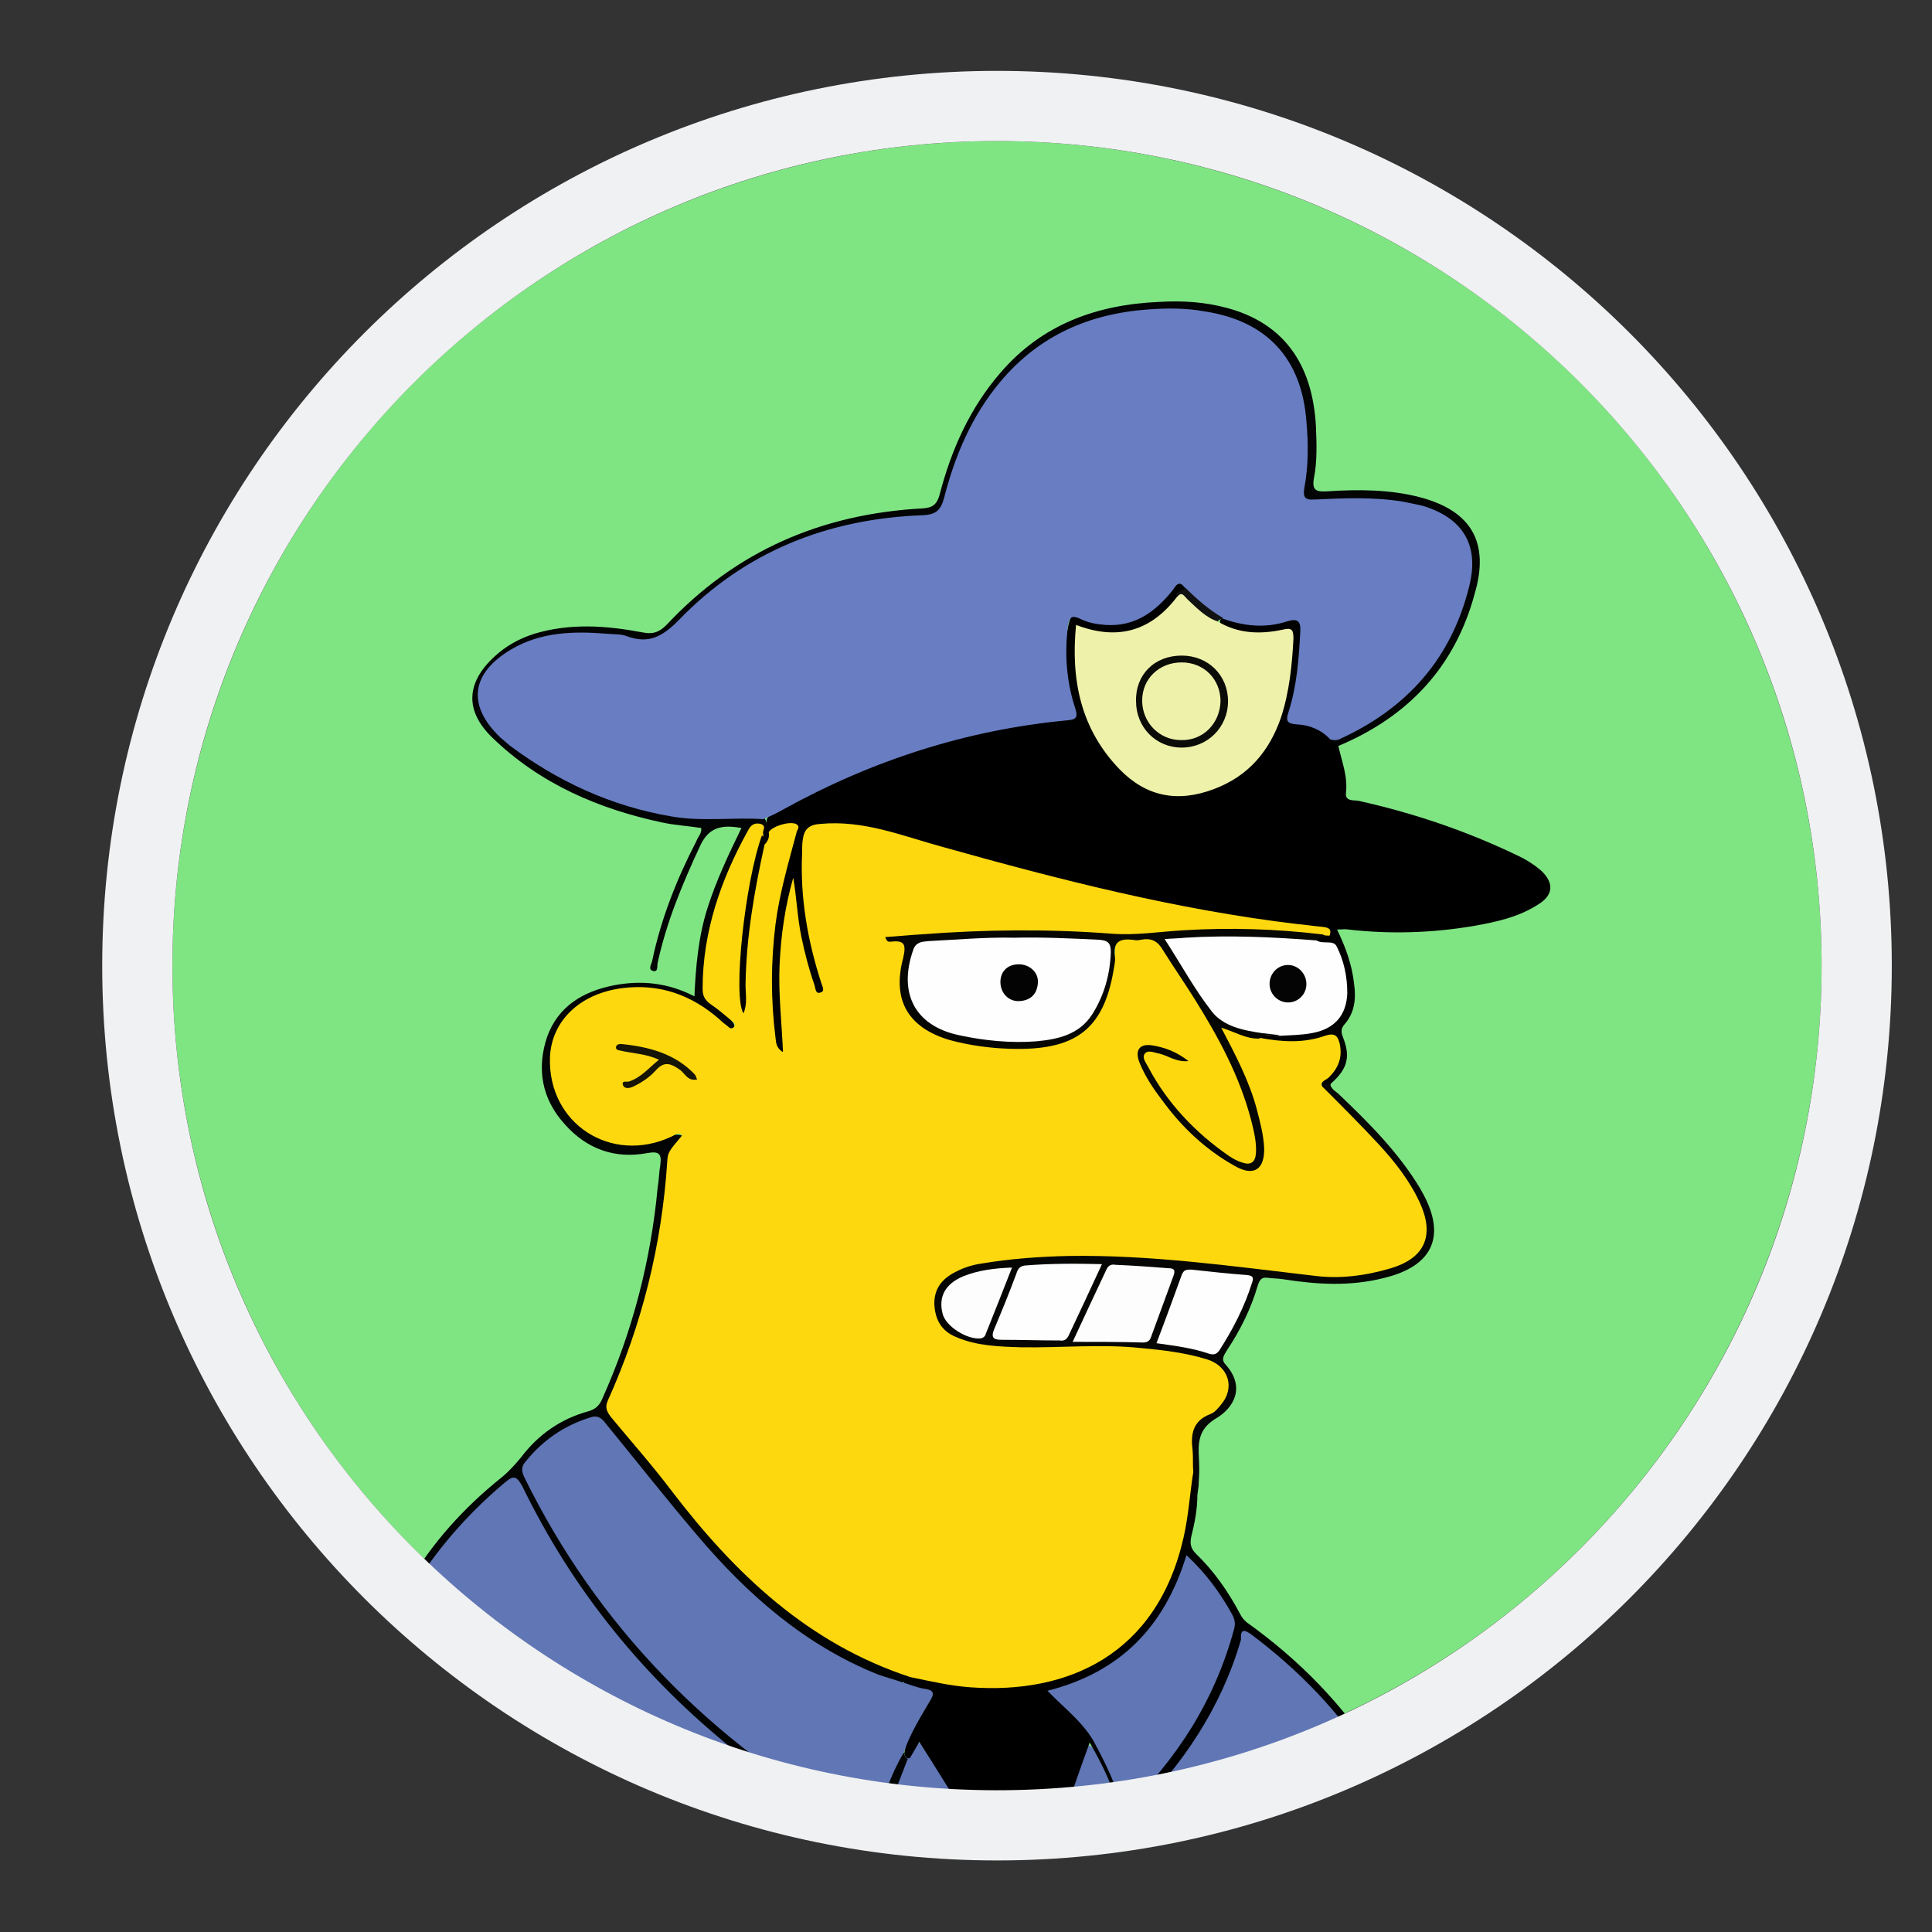 <?xml version="1.0" encoding="utf-8"?>
<!-- Generator: Adobe Illustrator 17.1.0, SVG Export Plug-In . SVG Version: 6.00 Build 0)  -->
<!DOCTYPE svg PUBLIC "-//W3C//DTD SVG 1.0//EN" "http://www.w3.org/TR/2001/REC-SVG-20010904/DTD/svg10.dtd">
<svg version="1.0" xmlns:x="http://ns.adobe.com/Extensibility/1.0/" xmlns:i="http://ns.adobe.com/AdobeIllustrator/10.0/" xmlns:graph="http://ns.adobe.com/Graphs/1.0/"
	 xmlns="http://www.w3.org/2000/svg" xmlns:xlink="http://www.w3.org/1999/xlink" x="0px" y="0px" viewBox="0 0 283.5 283.5"
	 enable-background="new 0 0 283.5 283.5" xml:space="preserve">
<rect x="0" y="0" width="283.5" height="283.5" fill="#333333" stroke="none"/>
<g id="Calque_2">
	<circle fill="#7FE583" cx="146.3" cy="141.7" r="121"/>
</g>
<g id="Calque_4">
	<path fill="#6076B5" d="M142.3,267.5c-0.1-0.4-0.3-0.9-0.6-1.3c-1.8-2.8-3.5-5.7-5.3-8.5c-0.5-0.8-0.8-2.1-2-2
		c-1,0.1-1,1.4-1.5,2.2c-1.5,3.1-2.8,6.4-4,9.6H142.3z"/>
	<path fill="#6076B5" d="M67.2,240.9c4.2,3.4,9.4,5.2,14,8c9.7,5.8,19.4,11.3,30.1,15.1c1.5,0.6,2.7,1.9,3.2,3.5h10
		c-3.3-1.9-6.5-3.9-9.6-6c-8.7-6.1-16.6-13-23.3-21.2c-5.7-7-10.7-14.4-14.6-22.6c-1-2-1.5-2-3.1-0.7c-5.9,4.8-10.8,10.4-14.5,17.1
		c-0.1,0.3-0.3,0.5-0.5,0.8C61.9,236.5,64.5,238.6,67.2,240.9z"/>
	<path fill="#6076B5" d="M182,261.5c3.3-0.4,6.8,0.2,10.1,0.5c1.3,0.1,2.7,0.2,4,0.2c1.2-2,3-3.5,5.3-4.1c0,0,0,0,0,0
		c-4.6-7.1-10.4-13.1-17.1-18.2c-1.9-1.5-2.7-1.3-3.3,1c-0.5,2-1.3,3.8-2.1,5.6c-3.1,7.2-7.6,13.5-13.1,19.1
		c-1.2,1.2-1.4,1.2-1.8-0.6c-0.7-2.7-1.8-5.2-3.1-7.6c-0.3-0.6-0.6-1.3-1.4-1.3c-0.9,0-1.1,0.9-1.3,1.6c-0.9,2.5-1.6,5.1-2.7,7.6
		c-0.3,0.8-0.6,1.5-0.7,2.3h22.4C177.1,264.9,178.7,261.9,182,261.5z"/>
	<path d="M183.7,239.9c6.9,5.2,12.7,11.2,17.3,18.3c0.3-0.1,0.6-0.2,1-0.3c-4.9-7.7-11.3-14.3-19-19.8c-0.5-0.4-0.8-0.8-1.1-1.4
		c-1.7-3.2-3.8-6.2-6.4-8.7c-0.8-0.8-0.9-1.5-0.7-2.5c0.5-2,0.9-4,0.9-6.1c0.1-1.1,0.5-2.3-0.2-3.4c-1.1,0.4-1.1,1.4-1.2,2.3
		c-0.1,1.4-0.3,2.8-0.5,4.2c-0.9,6.1-2.9,11.7-7.1,16.4c-5.4,6-12.5,8.1-20.2,8.4c-4.3,0.2-8.5-0.8-12.7-1.5
		c-0.5,0.1-1.1,0.1-1.3,0.7c0.2,1.1,1.2,1.1,2,1.4c2.3,0.7,2.3,0.7,1.1,2.9c-1.1,2.1-2.6,4-2.9,6.5c0.1,0.4,0.2,0.8,0.8,0.7
		c0.4-0.7,0.9-1.5,1.4-2.4c2.5,3.9,4.8,7.7,7.2,11.5c0.1,0.1,0.1,0.2,0.2,0.3h13.5c1.3-3.8,2.6-7.6,4.1-11.7
		c1.9,3.3,3.4,6.4,4.2,9.7c0.1,0.6-0.2,1.5,0.6,1.8c0.7,0.2,1.1-0.6,1.6-1c7.3-7.3,12.9-15.6,15.8-25.6
		C182,239.1,182.5,239,183.7,239.9z"/>
	<path fill="#030404" d="M132.7,257.2c-1.1,0.1-1.2,1.1-1.5,1.9c-1.1,2.4-2.1,4.8-2.9,7.3c-0.2,0.6-0.5,1-0.8,1.1h2.1
		c1.2-3.2,2.4-6.3,3.6-9.4C132.8,257.9,132.7,257.5,132.7,257.2z"/>
	<path fill="#030404" d="M208.5,73c-4.5-1.2-9.2-1.2-13.8-0.9c-1.6,0.1-2.2-0.2-1.9-1.9c0.5-2.5,0.4-5.1,0.3-7.6
		c-0.5-9.4-4.9-15.2-13-17.4c-3.3-0.9-6.6-1.1-10-0.9c-9.2,0.4-17.2,3.3-23.3,10.4c-4.5,5.2-7.2,11.3-8.9,17.8c-0.4,1.5-1,2-2.5,2.1
		c-14.8,0.8-27.4,6.2-37.6,17.1c-1.1,1.1-2,1.4-3.5,1.1c-5.3-1-10.6-1.4-15.9,0.2c-2.2,0.7-4.2,1.8-5.9,3.4
		c-4.1,3.8-4.3,7.9-0.3,11.8c7,6.8,15.6,10.5,25,12.5c1.9,0.4,3.8,0.5,5.7,0.8c0.1,0.8-0.5,1.3-0.7,1.9c-2.9,5.6-5.2,11.4-6.5,17.6
		c-0.1,0.5-0.7,1.3,0.2,1.5c0.7,0.1,0.5-0.7,0.6-1.2c1.3-6,3.6-11.5,6.2-17.1c1.3-2.9,3.3-3.2,6.1-2.7c-1.9,3.9-3.7,7.7-5,11.8
		c-1.3,4.1-1.7,8.4-1.9,12.9c-3.9-2-7.8-2.4-11.9-1.6c-4.5,0.9-8.1,3.1-9.7,7.5c-1.6,4.7-0.8,9.2,2.6,12.9c3.2,3.6,7.3,5.1,12.1,4.2
		c1.7-0.3,2.1,0.1,1.9,1.7c-0.2,1.1-0.2,2.3-0.4,3.4c-1,10.7-3.7,21.1-8.1,30.9c-0.4,1-1,1.6-2.1,1.9c-4,1.1-7.3,3.4-9.8,6.7
		c-0.9,1.1-1.8,2.1-2.9,3c-5.5,4.4-10.2,9.6-13.7,15.6c-0.5,0.8-0.9,1.6-1.4,2.3c0.3,0.2,0.5,0.3,0.8,0.5
		c3.8-6.7,8.7-12.5,14.6-17.5c1.3-1.1,1.8-1.4,2.8,0.5c7.4,15.2,17.8,28,31,38.6c5,4,10.3,7.6,15.9,10.9h3c-0.2-0.1-0.4-0.2-0.6-0.3
		c-1.1-0.7-2.2-1.2-3.3-1.9c-11.3-6.8-21.4-15.1-29.9-25.2c-6-7.1-11-14.9-15.1-23.2c-0.4-0.8-0.7-1.5,0-2.2c2.3-2.7,4.9-4.9,8.4-6
		c1.2-0.4,2.1-0.1,2.8,0.9c1,1.3,2.1,2.4,3.1,3.7c6,7.3,11.6,15,18.7,21.3c5.6,5.1,11.8,9.3,19,11.9c0.8,0.3,1.7,0.9,2.7,0.3
		c0.3-0.5,0.8-0.4,1.3-0.4c-0.1-1-1-1-1.6-1.2c-11.2-3.8-19.8-11.1-27.5-19.7c-4.8-5.4-8.9-11.4-13.8-16.8c-1.1-1.2-1.2-2.3-0.5-3.8
		c4.5-10.5,7.3-21.4,8.1-32.9c0.1-1.5,0.1-3.1,1.6-4.2c0.3-0.2,0.5-0.6,0.3-1.1c-0.2-0.4-0.7-0.4-1.1-0.4c-0.3,0-0.7,0.2-1,0.3
		c-2.1,1-4.2,1.2-6.5,1c-5.1-0.3-9.8-4.6-10.3-9.5c-0.7-6.5,2-10.6,8-12c5-1.1,9.7-0.6,13.9,2.7c1,0.7,1.9,1.5,2.9,2.1
		c0.5,0.3,1,0.6,1.4,0c0.4-0.6,0-1-0.3-1.4c-0.5-0.7-1.3-1.2-2-1.7c-1.5-0.9-2-2.2-1.9-3.9c0.1-5.1,1.3-10,3.2-14.7
		c0.9-2.2,1.8-4.3,3-6.4c0.4-0.7,1-1.8,1.8-0.3c0.2,0.5,0.3,1,0.9,1.3c0.8-0.3,0.7-1,0.6-1.7c-0.3-0.7-0.2-1.5-0.7-2.2
		c-1.5-0.8-3.2-0.5-4.8-0.4c-9.1,0.5-17.4-1.9-25.3-6.2c-3.5-1.9-6.8-4.1-9.4-7.1c-2.5-2.9-2.5-5.5,0-8.3c1.5-1.6,3.2-2.8,5.3-3.5
		C82.7,93,87.4,92.9,92,94c3.7,0.9,6.1-0.4,8.6-3c9.5-9.8,21.5-14.4,35-14.9c2.5-0.1,2.9-0.3,3.5-2.7c0.8-2.6,1.6-5.3,2.7-7.8
		c7-16.6,21.5-21.9,37.1-19c6.7,1.3,10.6,5.6,12,12.3c0.8,4,0.6,8,0.3,12c-0.2,2.3,0.1,2.7,2.4,2.8c2.5,0,5.1,0,7.7,0
		c3.1,0,6,0.5,8.9,1.5c3.6,1.3,5.6,3.8,5.3,7.6c-0.5,7.7-4,14-9.6,19.1c-3.1,2.9-6.8,4.9-10.8,6.6c-0.2,1,0.6,0.9,1.2,1
		c10.3-4.3,17.2-11.6,20.1-22.4C218.6,79.6,215.9,75,208.5,73z"/>
	<path d="M195.2,108.5c0.4,0.3,0.8,0.7,1.2,1c0.5,2.3,1.4,4.4,1.1,6.9c-0.1,1.2,1.1,1,1.8,1.1c8.1,1.8,15.8,4.4,23.3,8
		c1.3,0.6,2.6,1.4,3.7,2.4c1.7,1.7,1.6,3.4-0.4,4.7c-3,2-6.4,2.7-9.8,3.3c-6,1-12.1,1.2-18.2,0.5c-0.5-0.1-1,0-1.7,0
		c1.3,2.7,2.2,5.2,2.5,8c0.3,2.1,0.1,4.2-1.4,5.9c-0.6,0.7-0.5,1.2-0.2,2c1.1,2.8,0.6,4.6-1.8,6.7c-0.3,0.4-0.2,1.1-1,0.9
		c-0.8-0.9-0.1-1.4,0.4-2c0.7-0.9,1.3-1.9,1.3-3.1c0.1-1.7-0.5-2.2-2.1-1.8c-2.3,0.6-4.6,0.5-7,0.5c-0.8,0-1.8,0-2.1-1.1
		c0.7-1.1,1.8-0.7,2.7-0.8c1.9,0.1,3.7-0.1,5.5-0.6c2.7-0.7,4.1-2.5,4.2-5.3c0-0.7,0-1.3-0.1-2c-0.4-2.4-0.9-4.7-3.8-5.4
		c-0.4-0.6,0.4-0.8,0.4-1.3c-2.5-0.7-5-0.7-7.5-1.1c-13.6-1.9-26.9-5.1-40.1-8.6c-6-1.6-12-3.4-18-5.2c-2.6-0.8-5.3-0.5-8-0.3
		c-1.6,0.1-1.9,1.5-1.9,2.8c-0.3,5.9,0.4,11.7,2,17.3c0.3,1,0.6,1.9,0.8,2.9c0.1,0.5,0,1-0.5,1.2c-0.5,0.2-0.9-0.1-1.2-0.5
		c-0.2-0.2-0.3-0.4-0.4-0.7c-1.6-4.7-2.8-9.4-2.6-13.7c-1.4,6.5-1.7,13.6-1,20.8c0.1,0.9,0.4,2.5-0.8,2.5c-1.2,0.1-1.3-1.5-1.4-2.5
		c-1.1-8.9-0.2-17.5,2.3-26.1c0.2-0.7,0.4-1.4,0.6-2.1c0.1-0.6,0.5-1.2-0.1-1.7c-0.6-0.5-1.3-0.3-1.9,0c-0.4,0.1-0.7,0.4-1.1,0.3
		c-0.7-0.6-0.3-1.4-0.4-2c0.2-0.7,0.9-1,1.5-1.3c13-7.3,26.9-12,41.8-13.6c1.7-0.2,1.9-0.7,1.6-2.3c-0.9-3.6-1.5-7.2-0.7-11
		c0.4-2,0.7-2.3,2.6-1.6c5,1.7,9.1,0.4,12.4-3.6c0.6-0.7,1-1.7,2.3-1.2c0.3,0.1,0.4,0.4,0.5,0.6c0.1,0.9-0.8,1.2-1,1.8
		c-3.4,4.2-7.5,6.4-13.1,4.9c-0.9-0.2-1.6-0.3-1.7,0.9c-0.4,6.5,1,12.4,5.2,17.5c5.7,6.9,12.9,6.3,19.3,1.1c2.4-2,3.8-4.7,4.7-7.6
		c1-3.2,1.6-6.5,1.6-9.9c0-1.5-0.2-2-1.9-1.7c-2.3,0.5-4.7,0.2-6.9-0.6c-0.7-0.3-1.6-0.5-1.7-1.5c0.1-0.5,0.5-0.7,1-0.7
		c3.2,0.7,6.5,0.9,9.8,0.2c1.6-0.4,2,0.8,2,2.1c0.1,3.4-0.5,6.8-1.1,10.2c0,0.2-0.1,0.4-0.2,0.6c-0.6,1.3-0.3,2.2,1.3,2.4
		c0.9,0.1,1.7,0.5,2.4,0.9C194.4,107.1,195.2,107.5,195.2,108.5z"/>
	<path fill="#060604" d="M194.3,159.7c0.3-0.3,0.6-0.6,0.9-0.8c0,0.9,0.8,1.2,1.3,1.7c4.4,4.2,8.7,8.5,11.9,13.8
		c0,0.1,0.1,0.1,0.1,0.2c3.8,6.5,2,11.1-5.3,12.9c-5,1.3-10,1-15,0.2c-0.7-0.1-1.5-0.1-2.2-0.2c-0.8-0.1-1.1,0.2-1.4,1
		c-1,3.5-2.6,6.7-4.6,9.7c-0.4,0.7-0.9,1.3-0.1,2.1c2.9,3.3,1.1,6.3-1.4,7.8c-2.2,1.3-2.7,2.9-2.6,5.2c0.1,2,0.2,4.1-0.4,6.2
		c-0.3-1.1,0.4-2.3-0.5-3.4c-1.5-3.3-0.7-6.8,2-8.8c0.5-0.4,1-0.9,1.5-1.4c1.7-2,1.2-4.5-1.2-5.6c-1.4-0.6-3-0.9-4.5-1.1
		c-6.3-1-12.5-1.3-18.8-0.7c-4.2,0.4-8.4-0.1-12.6-1.2c-3.1-0.8-4.7-2.9-4.8-5.7c-0.1-2.7,1.5-4.7,4.3-5.9c3.1-1.2,6.3-1.2,9.5-1.5
		c9.7-1.1,19.4,0,29.1,0.9c4.9,0.5,9.7,1.2,14.6,1.7c3.5,0.3,7.1-0.2,10.5-1.5c3.9-1.5,5-3.9,3.5-7.9c-1.4-3.9-4.1-6.9-6.8-9.9
		c-1.8-2-3.8-3.8-5.7-5.7C195,161.3,194.2,160.8,194.3,159.7z"/>
	<path fill="#FED80F" d="M194.3,159.7c2.7,2.7,5.4,5.4,8,8.2c2.4,2.6,4.6,5.4,6.1,8.7c2.1,4.7,0.7,8-4.3,9.5
		c-3.7,1.1-7.5,1.6-11.3,1.1c-12-1.4-24-3.1-36.1-2.9c-4.2,0.1-8.4,0.4-12.6,1.1c-1.4,0.2-2.7,0.6-4,1.3c-1.9,1-3,2.4-3,4.6
		c0.1,2.3,1,4,3.2,4.9c3,1.3,6.3,1.4,9.5,1.5c5.8,0.1,11.7-0.5,17.5,0.1c3.3,0.3,6.7,0.7,9.9,1.7c3.1,1,4.1,4.2,1.9,6.7
		c-0.4,0.5-0.9,1.1-1.5,1.3c-2.6,1-2.9,3-2.6,5.3c0.1,1.1,0,2.1,0.1,3.2c-0.5,3.2-0.7,6.4-1.4,9.5c-3.9,17.4-17.1,23.1-31.2,22.1
		c-3-0.2-6-0.9-8.9-1.5c-15-4.9-25.8-15.2-35.1-27.4c-2.8-3.7-5.9-7.2-8.8-10.7c-0.6-0.8-1-1.4-0.5-2.5c5-11.1,7.9-22.8,8.7-34.9
		c0.1-1.5,0.1-1.5,2.2-4c-0.6-0.6-1.1,0-1.6,0.2c-8.8,4.1-18.1-1.9-17.8-11.6c0.2-5.4,4.4-9.4,10.6-10.2c5.5-0.7,10.2,1,14.3,4.6
		c0.4,0.4,0.8,0.7,1.2,1c0.2,0.2,0.5,0.5,0.9,0.1c0.3-0.4,0-0.6-0.2-0.8c-1.1-0.9-2.1-1.8-3.3-2.6c-0.8-0.6-1.1-1.2-1.1-2.2
		c0-8.4,2.7-16.1,6.7-23.3c0.4-0.8,1-1.1,1.8-0.9c1,0.3,0.2,1,0.4,1.5c0,3.1-1.2,6-1.6,9.1c-0.7,4.7-1.2,9.4-1.2,14.2
		c0,0.6,0.2,1.3-0.5,2.1c0.7-0.9,0.5-1.7,0.5-2.4c-0.1-6.5,0.9-12.9,2.3-19.3c0.2-0.8,0.2-1.8,0.9-2.4c0.4-0.5,0.5-1,0.4-1.6
		c0.6-0.9,3-1.6,4-1.2c0.7,0.4,0.2,0.8,0.1,1.2c-1.2,4.5-2.5,8.9-3.1,13.5c-0.7,5.6-0.7,11.1,0,16.7c0.1,0.6,0,1.4,1.1,2.1
		c-0.2-4.5-0.7-8.7-0.5-12.9c0.2-4.3,0.8-8.5,2-12.7c0.5,2.9,0.6,5.8,1.2,8.7c0.5,2.4,1.1,4.7,1.9,7c0.2,0.5,0.1,1.5,1,1.1
		c0.6-0.2,0.1-1,0-1.4c-2-6.2-3.1-12.5-2.8-19c0-0.7,0-1.3,0.1-2c0.2-1.5,0.9-2.2,2.6-2.3c6.4-0.6,12.1,1.8,18,3.4
		c17.1,4.8,34.3,9.2,52,11.3c1.2,0.1,2.4,0.3,3.6,0.4c0.8,0.1,1.5,0.2,1.1,1.3c-8.1-0.3-16.1-1.1-24.2-0.2c-3.2,0.4-6.5,0.2-9.8,0.1
		c-7.7-0.2-15.4-0.5-23.1,0.2c-1.6,0.1-3.2,0.2-4.8,0.4c-0.2,0-0.4,0-0.6,0c0.2,0.1,0.4,0.1,0.6,0.2c0.7,0.6,0.5,1.3,0.3,2
		c-0.4,1.4-0.5,2.8-0.4,4.2c0.1,3.1,1.5,5.6,4.3,6.7c5.8,2.3,11.7,3.1,17.9,1.7c4.2-1,6.2-4,7.4-7.7c0.5-1.7,0.8-3.4,0.9-5.1
		c0-1.9,0.6-2.2,2.4-2.4c3.1-0.4,5,0.7,6.7,3.4c4.2,6.9,8.8,13.7,11.2,21.5c0.6,1.8,1.1,3.6,1.2,5.5c0.1,1.1,0.3,2.4-1,3.1
		c-1.2,0.7-2.3,0-3.2-0.6c-2.9-1.9-5.5-4.3-7.9-6.8c-1.9-2-3.3-4.4-4.7-6.8c-0.4-0.7-0.9-1.5-0.4-2.2c0.6-0.8,1.6-0.5,2.4-0.3
		c0.7,0.2,1.4,0.4,2.1,0.7c-0.8-0.4-1.6-0.7-2.5-0.9c-0.7-0.2-1.5-0.4-2.1,0.2c-0.6,0.7-0.1,1.5,0.2,2.1c1.9,3.4,4,6.7,6.9,9.3
		c1.7,1.5,3.3,3.1,5.3,4.3c0.4,0.3,0.8,0.5,1.2,0.7c2.5,1.2,3.8,0.4,3.6-2.3c-0.2-3-1.1-5.8-2.1-8.6c-0.9-2.5-2.1-4.9-3.3-7.3
		c-0.3-0.5-0.7-1.1-0.3-1.7c0.4-0.6,1.1-0.2,1.7,0c1.3,0.6,2.7,0.6,3.9,1.6c3.2,0.6,6.4,0.8,9.5-0.3c1.5-0.5,1.9,0,2.2,1.2
		c0.4,2-0.2,3.5-1.6,4.9C194.4,158.6,193.3,158.9,194.3,159.7z"/>
	<path fill="#6076B5" d="M125.5,267.5h2.8c0,0,0-0.1,0-0.1c1.3-3.5,2.4-7,4.3-10.2c0.9-2.7,2.4-5.1,3.8-7.5c0.7-1.1,0.8-1.7-0.8-1.9
		c-1.2-0.2-2.3-0.7-3.4-1c-1.1-0.4-2.3-0.7-3.4-1.1c-10.7-4.3-19.1-11.7-26.4-20.3c-4.6-5.4-9-11-13.5-16.5
		c-0.6-0.8-1.2-1.3-2.3-0.9c-3.9,1.2-7,3.4-9.5,6.5c-0.6,0.7-0.6,1.3-0.2,2.2C87.7,238.7,104.2,255.4,125.5,267.5z"/>
	<path fill="#6076B5" d="M174.1,228.2c2.9,2.7,5,5.6,6.7,8.7c0.4,0.7,0.5,1.4,0.3,2.1c-2.8,10.4-8.3,19.1-16.3,26.8
		c-0.9-3.6-2.4-6.7-4-9.7c-1.6-3.2-4.5-5.3-7.1-8C164.4,245.4,170.9,238.7,174.1,228.2z"/>
	<path fill="#687DC2" d="M195.2,108.5c-1.3-1.4-3-2.1-4.8-2.2c-1.5-0.1-1.8-0.4-1.3-1.9c1.2-3.8,1.5-7.7,1.7-11.7
		c0.1-1.6-0.4-2-2-1.5c-3.1,1-6.2,0.7-9.3-0.4c-2.5-0.7-4.5-2.1-5.6-4.5c-1-1.4-1.4-0.2-1.9,0.4c-2.5,3.1-5.5,5.3-9.8,5
		c-1.3-0.1-2.5-0.3-3.7-0.9c-1.3-0.6-1.6-0.2-1.8,1.1c-0.5,4.1-0.2,8.2,1.1,12.1c0.4,1.3,0.1,1.6-1.2,1.7
		c-14.8,1.4-28.7,5.9-41.7,13.1c-0.9,0.5-1.9,1-2.9,1.4c-4.5-0.3-9,0.4-13.5-0.4c-8.8-1.5-16.6-5.1-23.7-10.4
		c-0.5-0.4-0.9-0.8-1.4-1.2c-4.9-4.7-4.3-9.4,1.6-12.9c4.4-2.6,9.2-2.7,14.1-2.3c1,0.1,2.1,0,3,0.4c3.1,1.1,5.1,0,7.4-2.3
		c9.8-10.2,22-15,36-15.5c1.8-0.1,2.5-0.7,3-2.4c1.6-6.3,4.1-12.2,8.3-17.2c5.7-6.8,13.1-10,21.8-10.6c2.7-0.2,5.5-0.2,8.2,0.3
		c9.1,1.4,14.2,6.9,14.9,16.1c0.3,3.3,0.3,6.6-0.3,9.8c-0.2,1.3,0,1.8,1.5,1.7c4.3-0.2,8.6-0.4,12.9,0.3c1,0.2,2,0.4,2.9,0.6
		c6,1.8,8.4,5.8,6.9,11.8c-2.6,10.6-9.1,17.9-18.9,22.4C196.4,108.6,195.8,108.7,195.2,108.5z"/>
	<path d="M112.2,123.9c-1.5,6.8-2.7,13.6-2.8,20.6c0,1.4,0.3,2.8-0.3,4.2c-1.6-2.4,0.2-19.2,2.7-26.1
		C112.3,122.9,112.2,123.4,112.2,123.9z"/>
	<path fill="#EEF1A9" d="M178.7,91.2c3,1.8,6.2,1.9,9.5,1.2c1.3-0.3,1.6-0.1,1.6,1.3c-0.2,3.9-0.6,7.8-1.8,11.5
		c-1.7,5-4.8,8.7-9.9,10.6c-5.3,2-9.9,1.1-13.8-2.9c-5.7-5.9-7.2-13.1-6.4-21.2c6,2.3,10.9,1,14.8-4.1c0.6-0.7,1.3-0.7,1.9-0.1
		C175.7,88.9,177.4,89.9,178.7,91.2z"/>
	<path fill="#FEFEFE" d="M193.2,138c0.9,0.6,2.4-0.1,2.9,0.8c1.1,2.1,1.6,4.5,1.6,6.9c-0.1,3.2-1.8,5.3-5.2,5.9
		c-1.6,0.3-3.2,0.3-4.8,0.4c-2.8-0.2-5.6,0-8.1-1.6c-1.2-0.8-2.3-1.6-3.1-2.8c-1.6-2.6-3.3-5.2-5-7.8c-1.2-1.9-0.8-2.6,1.4-2.7
		c6-0.3,11.9-0.3,17.9,0.2C191.7,137.5,192.5,137.4,193.2,138z"/>
	<path fill="#060603" d="M193.2,138c-6.4-0.5-12.9-0.8-19.3-0.4c-0.9,0.1-1.8,0.1-3,0.2c2.4,3.7,4.4,7.4,6.9,10.6
		c1.7,2.2,4.6,2.8,7.4,3.2c0.9,0.1,1.7,0.2,2.6,0.3c-1,0.3-2.1-0.4-3,0.5c-1.9,0.1-3.6-1-5.6-1.6c2.1,4,4.1,7.8,5.2,11.9
		c0.5,1.9,1,3.8,1.1,5.7c0.1,3.2-1.5,4.3-4.3,2.7c-4.3-2.4-7.8-5.7-10.7-9.7c-1.3-1.7-2.5-3.5-3.3-5.5c-0.7-1.8,0-2.8,1.9-2.5
		c1.8,0.3,3.5,0.9,5.3,2.3c-1.8,0.2-3-0.8-4.3-1.1c-0.7-0.1-1.6-0.6-2.1,0c-0.5,0.6,0.2,1.4,0.5,2c2.8,5.3,6.9,9.6,11.8,13
		c0.6,0.4,1.3,0.8,2,1c1.2,0.4,1.9,0,2-1.4c0.1-1.6-0.3-3.2-0.7-4.8c-1.7-6.5-4.8-12.2-8.3-17.8c-1.5-2.4-3.1-4.7-4.6-7.1
		c-0.8-1.4-1.7-1.9-3.3-1.6c-0.4,0.1-0.8,0.1-1.2,0c-1.9-0.2-2.9,0.3-2.6,2.5c0.1,0.6-0.1,1.3-0.2,2c-1.5,8.7-5.6,11.8-15.2,11.5
		c-3-0.1-6-0.5-8.9-1.3c-6-1.8-8.4-5.8-6.8-11.9c0.5-2.1,0.3-2.8-1.9-2.5c-0.3,0-0.5-0.1-0.7-0.7c1.8-0.1,3.6-0.3,5.4-0.4
		c9.2-0.7,18.5-0.8,27.7-0.1c3.6,0.3,7.2-0.3,10.8-0.5c6.7-0.4,13.4-0.2,20.1,0.6c0.3,0,0.5,0.2,0.7,0.3
		C194.3,137.7,193.6,137.4,193.2,138z"/>
	<path fill="#111212" d="M178.7,91.2c-1.8-0.6-3.1-2-4.5-3.3c-0.4-0.4-0.8-1.2-1.6-0.4c0-0.9,1.1-0.7,1.3-1.3
		c1.7,1.7,3.5,3.3,5.6,4.5C179.2,90.9,178.8,90.9,178.7,91.2z"/>
	<path fill="#FEFEFE" d="M161.7,185.5c-1.7,3.7-3.3,7.1-4.9,10.5c-0.3,0.6-0.7,0.8-1.3,0.7c-2.9,0-5.8-0.1-8.6-0.1
		c-1.2,0-1.5-0.4-1-1.6c1.1-2.6,2.2-5.3,3.2-8c0.2-0.6,0.4-1.2,1.3-1.3C154.1,185.4,157.8,185.4,161.7,185.5z"/>
	<path fill="#FDFDFD" d="M157.4,196.9c1.8-3.9,3.4-7.3,5-10.7c0.3-0.6,0.8-0.7,1.3-0.6c2.6,0.1,5.2,0.3,7.8,0.5c0.8,0,1,0.3,0.7,1.1
		c-1.1,3-2.2,6-3.3,9c-0.2,0.6-0.6,0.8-1.2,0.8C164.5,196.9,161.2,196.9,157.4,196.9z"/>
	<path fill="#FEFEFE" d="M169.7,197.1c1.3-3.4,2.5-6.7,3.7-10c0.3-0.8,0.7-0.8,1.4-0.8c2.7,0.3,5.5,0.6,8.2,0.8
		c0.9,0.1,1,0.4,0.7,1.2c-1.1,3.5-2.8,6.8-4.8,9.9c-0.4,0.5-0.7,0.6-1.3,0.5C175,197.8,172.5,197.5,169.7,197.1z"/>
	<path fill="#FDFDFD" d="M148.5,186c-1.3,3.3-2.5,6.4-3.8,9.6c-0.1,0.4-0.3,0.7-0.8,0.8c-2,0.2-5.2-1.8-5.6-3.7
		c-0.6-2.4,0.4-4.3,3-5.4C143.5,186.4,145.9,186.1,148.5,186z"/>
	<path fill="#161505" d="M96.7,155.5c-2-0.9-3.8-0.9-5.5-1.3c-0.4-0.1-0.9-0.1-0.8-0.6c0.1-0.4,0.5-0.4,0.8-0.4
		c4,0.4,7.8,1.4,10.7,4.4c0.2,0.2,0.2,0.4,0.4,0.8c-1.4,0.3-1.8-0.9-2.5-1.4c-1.3-0.9-2.3-1.4-3.6,0.1c-0.9,1-2.1,1.8-3.4,2.4
		c-0.5,0.2-1.2,0.3-1.4-0.3c-0.2-0.7,0.6-0.4,0.9-0.5C94.1,158.1,95.2,156.7,96.7,155.5z"/>
	<path fill="#0B0C08" d="M173.4,96.2c3.9,0,6.8,2.9,6.8,6.7c0,3.8-3,6.8-6.8,6.8c-3.8,0-6.7-3-6.7-6.8
		C166.6,99,169.4,96.2,173.4,96.2z"/>
	<path fill="#040404" d="M191.7,144.4c0,1.5-1.2,2.7-2.7,2.7c-1.5,0-2.8-1.3-2.7-2.9c0.1-1.5,1.3-2.6,2.7-2.6
		C190.5,141.6,191.7,142.9,191.7,144.4z"/>
	<path fill="#FEFEFE" d="M148.8,137.6c4.2-0.1,8.3,0.1,12.5,0.3c1.3,0.1,1.7,0.5,1.7,1.8c-0.1,3.3-1,6.4-2.7,9.1c-1.9,3-5,3.7-8.2,4
		c-3.8,0.3-7.7-0.1-11.4-0.9c-6.5-1.4-8.9-6.2-6.7-12.5c0.4-1.2,1.3-1.2,2.2-1.3C140.3,137.9,144.6,137.5,148.8,137.6z"/>
	<path fill="#EEF1A9" d="M173.3,108.6c-3.2,0-5.7-2.6-5.7-5.8c0-3.2,2.5-5.6,5.8-5.6c3.3,0,5.7,2.5,5.7,5.7
		C179,106.2,176.5,108.7,173.3,108.6z"/>
	<path fill="#030303" d="M149.5,141.5c1.6,0,2.9,1.2,2.8,2.7c-0.1,1.6-1,2.6-2.7,2.7c-1.6,0.1-2.8-1.2-2.8-2.8
		C146.8,142.5,147.9,141.5,149.5,141.5z"/>
</g>
<g id="Calque_3">
	<path fill="#F0F1F2" d="M146.3,10.4C73.8,10.4,15,69.2,15,141.7S73.8,273,146.3,273s131.3-58.8,131.3-131.3S218.8,10.4,146.3,10.4z
		 M146.3,262.7c-66.8,0-121-54.2-121-121s54.2-121,121-121s121,54.2,121,121S213.2,262.7,146.3,262.7z"/>
</g>
</svg>
